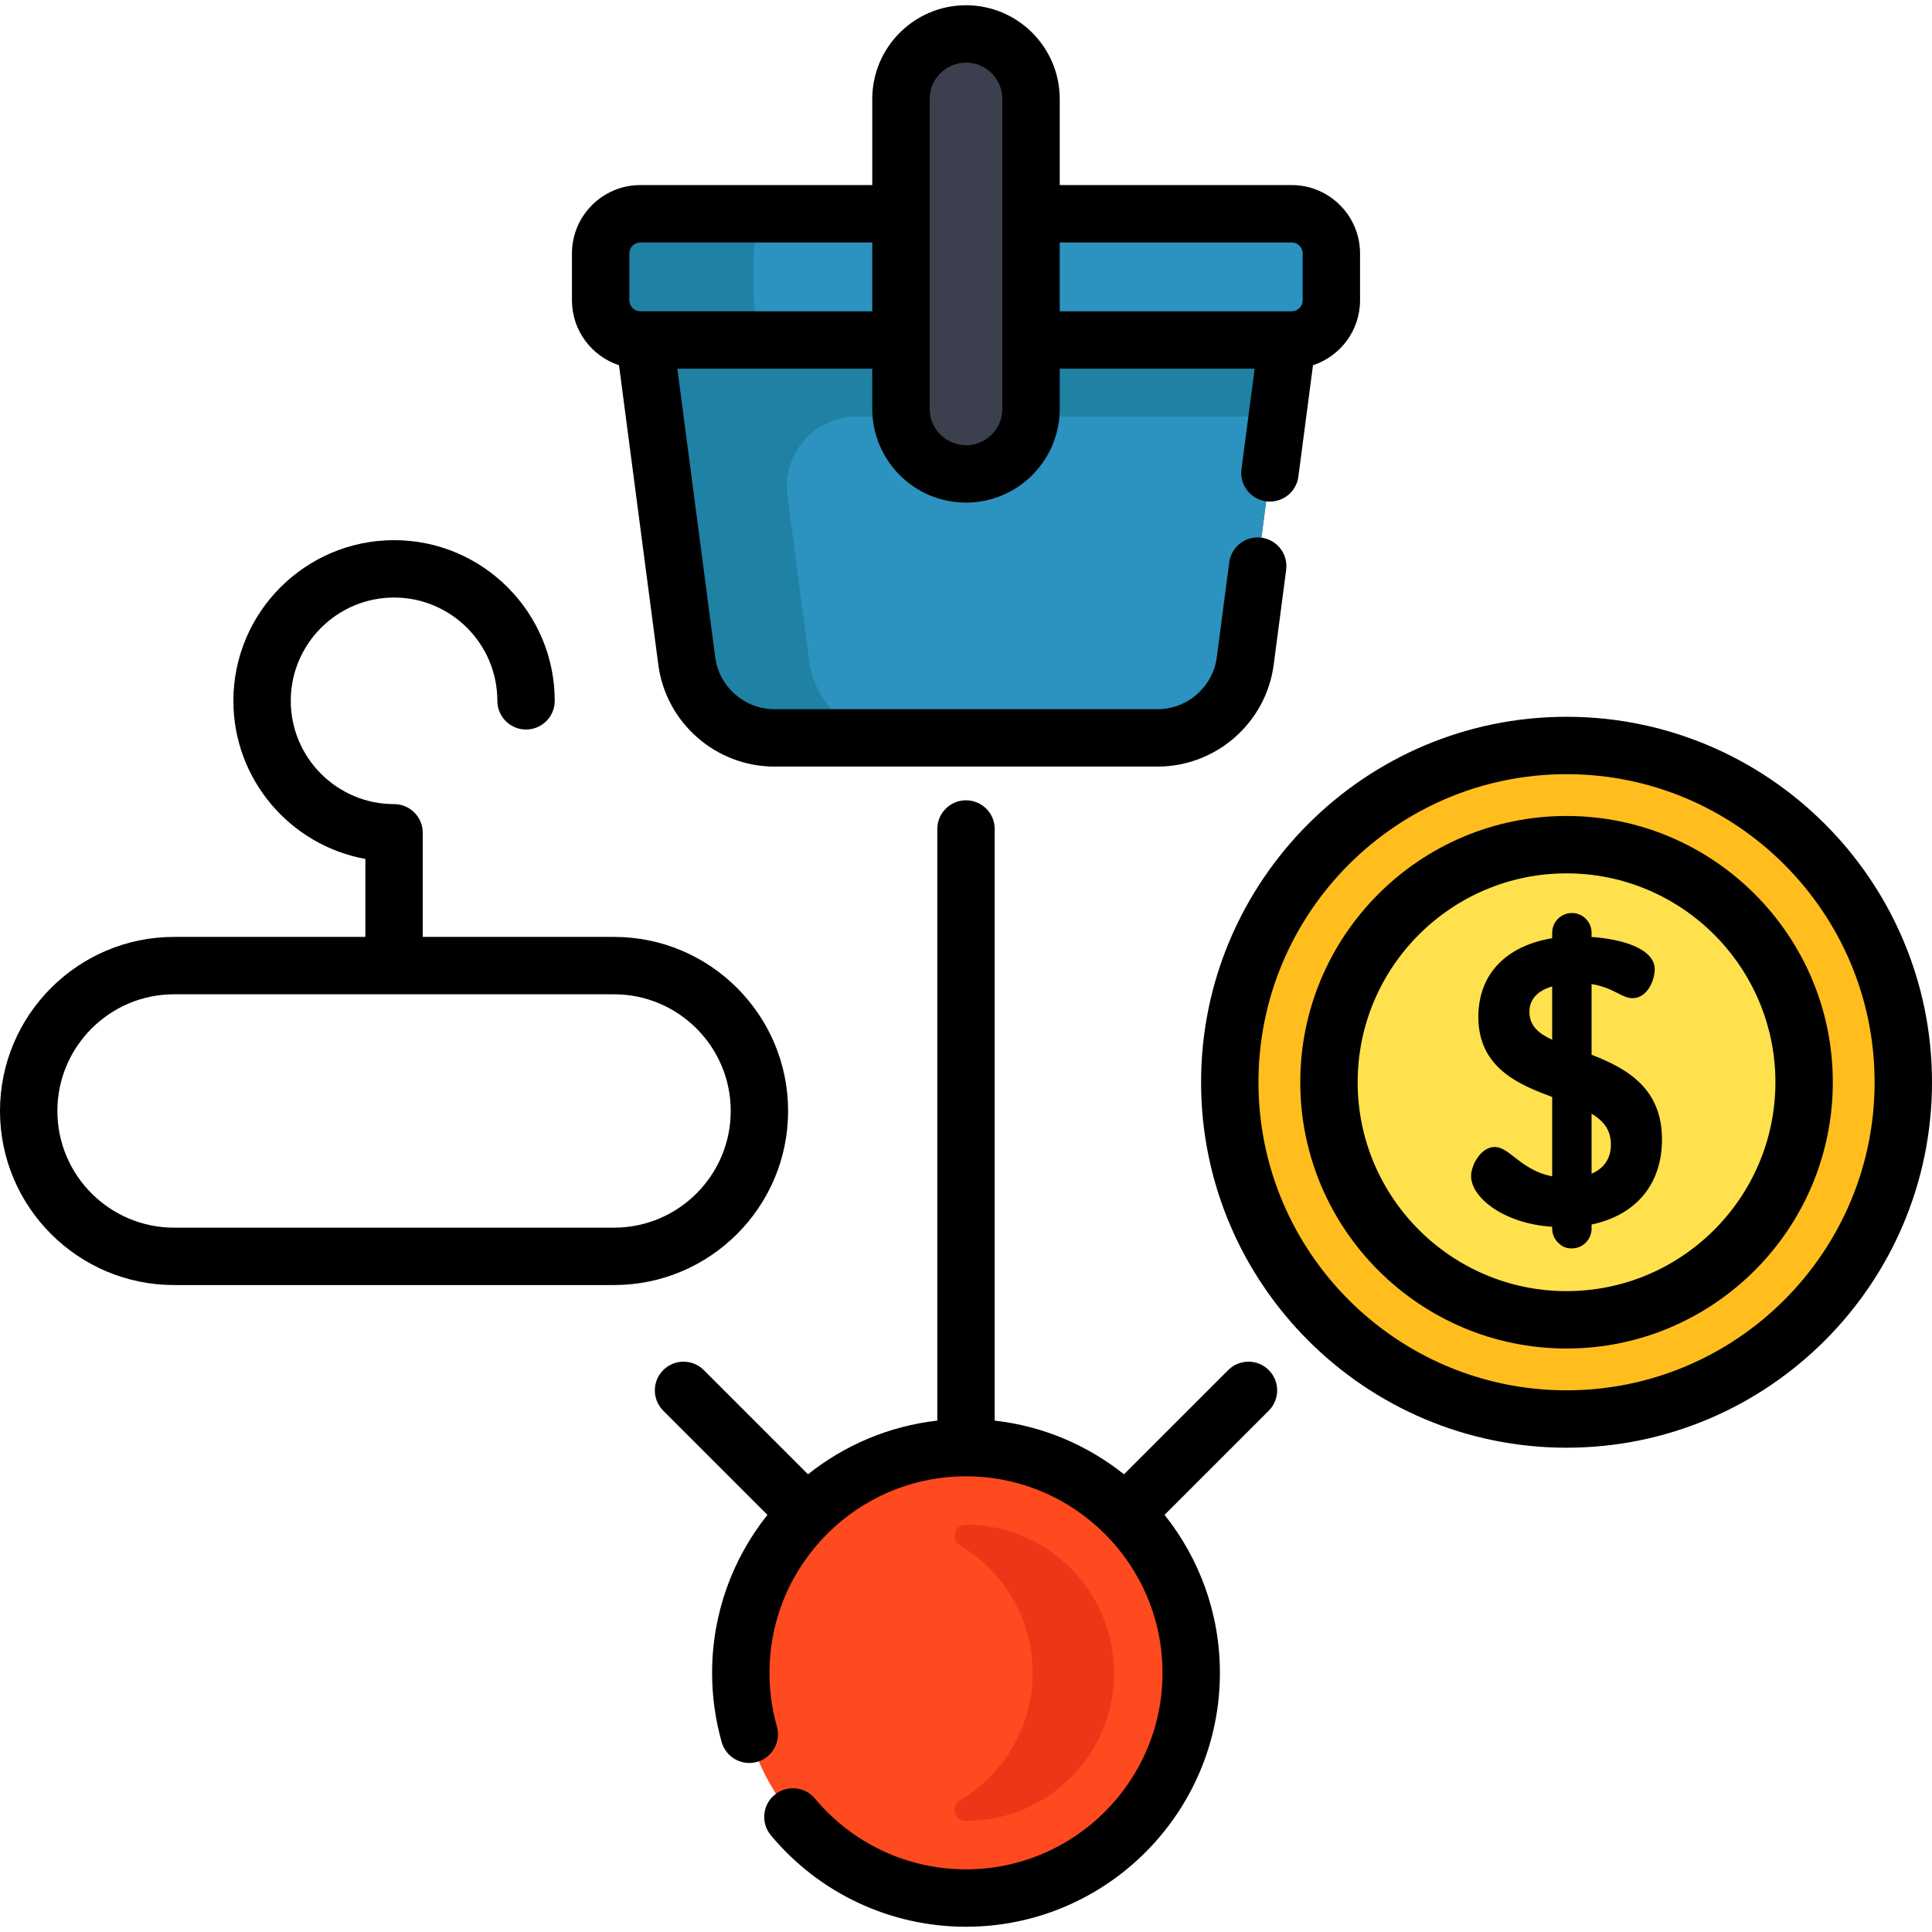 <?xml version="1.0" encoding="iso-8859-1"?>
<!-- Generator: Adobe Illustrator 19.0.0, SVG Export Plug-In . SVG Version: 6.00 Build 0)  -->
<svg version="1.1" id="Layer_1" xmlns="http://www.w3.org/2000/svg" xmlns:xlink="http://www.w3.org/1999/xlink" x="0px" y="0px"
	 viewBox="0 0 505 505" style="enable-background:new 0 0 505 505;" xml:space="preserve">
<g>
	<g>
		<circle style="fill:#FFBE1D;" cx="409.473" cy="282.885" r="88.027"/>
		<g>
			<path style="fill:#1F81A3;" d="M336.5,88.874l-2.62,20l-8.39,63.89c-1.51,11.51-11.31,20.11-22.92,20.11H202.43
				c-11.61,0-21.41-8.6-22.92-20.11l-11.01-83.89l84-22.5L336.5,88.874z"/>
			<path style="fill:#2C92BF;" d="M333.88,108.874l-8.39,63.89c-1.51,11.51-11.31,20.11-22.92,20.11h-68.14
				c-11.61,0-21.41-8.6-22.92-20.11l-5.686-43.299c-1.433-10.91,7.06-20.591,18.063-20.591H333.88z"/>
			<path style="fill:#1F81A3;" d="M348,66.254v12.24c0,5.73-4.65,10.38-10.38,10.38H167.38c-5.73,0-10.38-4.65-10.38-10.38v-12.24
				c0-5.73,4.65-10.38,10.38-10.38h170.24C343.35,55.874,348,60.524,348,66.254z"/>
			<path style="fill:#2C92BF;" d="M348,66.254v12.24c0,5.73-4.65,10.38-10.38,10.38H207.38c-5.73,0-10.38-4.65-10.38-10.38v-12.24
				c0-5.73,4.65-10.38,10.38-10.38h130.24C343.35,55.874,348,60.524,348,66.254z"/>
			<path style="fill:#3C3F4D;" d="M252.5,8.874L252.5,8.874c-9.389,0-17,7.611-17,17v81c0,9.389,7.611,17,17,17h0
				c9.389,0,17-7.611,17-17v-81C269.5,16.485,261.889,8.874,252.5,8.874z"/>
		</g>
		<circle style="fill:#FF491F;" cx="252.5" cy="437.259" r="58.867"/>
		<path style="fill:#ED3618;" d="M257.61,398.887c-1.757-0.231-3.494-0.34-5.203-0.336c-2.936,0.007-3.977,3.922-1.453,5.421
			c11.351,6.745,18.96,19.124,18.96,33.287c0,14.165-7.611,26.546-18.966,33.29c-2.518,1.496-1.489,5.41,1.44,5.418
			c0.037,0,0.074,0,0.111,0c22.089,0,39.856-18.502,38.65-40.853C290.156,416.674,275.92,401.294,257.61,398.887z"/>
		<circle style="fill:#FFE14D;" cx="409.473" cy="282.885" r="62.099"/>
	</g>
	<g>
		<path d="M161.802,95.471l10.271,78.274c1.992,15.182,15.042,26.63,30.353,26.63h100.149c15.312,0,28.36-11.448,30.354-26.63
			l3.254-24.795c0.539-4.107-2.354-7.873-6.461-8.412c-4.097-0.539-7.872,2.353-8.412,6.46l-3.254,24.795
			c-1.016,7.743-7.671,13.582-15.48,13.582H202.426c-7.809,0-14.464-5.839-15.481-13.582l-9.896-75.419H228v10.5
			c0,13.509,10.991,24.5,24.5,24.5s24.5-10.991,24.5-24.5v-10.5h50.951l-3.445,26.257c-0.539,4.107,2.354,7.873,6.461,8.412
			c0.331,0.043,0.66,0.064,0.985,0.064c3.708,0,6.931-2.749,7.427-6.525l3.82-29.112c7.133-2.351,12.301-9.067,12.301-16.977v-12.24
			c0-9.859-8.021-17.88-17.88-17.88H277v-22.5c0-13.509-10.99-24.5-24.5-24.5h0c-13.509,0-24.5,10.991-24.5,24.5v22.5h-60.62
			c-9.859,0-17.88,8.021-17.88,17.88v12.24C149.5,86.404,154.668,93.12,161.802,95.471z M337.621,63.374
			c1.588,0,2.88,1.292,2.88,2.88v12.24c0,1.588-1.292,2.88-2.88,2.88H277v-18H337.621z M243,25.874c0-5.238,4.262-9.5,9.5-9.5
			c5.238,0,9.5,4.262,9.5,9.5v81c0,5.238-4.262,9.5-9.5,9.5c-5.238,0-9.5-4.262-9.5-9.5V25.874z M164.5,66.254
			c0-1.588,1.292-2.88,2.88-2.88H228v18h-60.62c-1.588,0-2.88-1.292-2.88-2.88V66.254z"/>
		<path d="M409.473,213.286c-38.377,0-69.599,31.222-69.599,69.599s31.222,69.599,69.599,69.599s69.599-31.222,69.599-69.599
			S447.85,213.286,409.473,213.286z M409.473,337.484c-30.105,0-54.599-24.493-54.599-54.599s24.493-54.599,54.599-54.599
			s54.599,24.493,54.599,54.599S439.579,337.484,409.473,337.484z"/>
		<path d="M206.003,290.395c0-25.088-20.411-45.5-45.5-45.5h-50.001v-27.209c0-4.142-3.358-7.5-7.5-7.5
			c-14.887,0-26.999-12.111-26.999-26.998s12.111-26.998,26.999-26.998c14.887,0,26.998,12.111,26.998,26.998
			c0,4.142,3.358,7.5,7.5,7.5s7.5-3.358,7.5-7.5c0-23.158-18.84-41.998-41.998-41.998c-23.158,0-41.999,18.841-41.999,41.998
			c0,20.598,14.907,37.781,34.499,41.327v20.38H45.5c-25.089,0-45.5,20.411-45.5,45.5s20.411,45.5,45.5,45.5h115.003
			C185.592,335.895,206.003,315.484,206.003,290.395z M160.503,320.895H45.5c-16.818,0-30.5-13.683-30.5-30.5
			c0-16.817,13.682-30.5,30.5-30.5h115.003c16.818,0,30.5,13.682,30.5,30.5S177.321,320.895,160.503,320.895z"/>
		<path d="M409.473,187.358c-52.674,0-95.527,42.853-95.527,95.527s42.854,95.527,95.527,95.527S505,335.558,505,282.885
			S462.147,187.358,409.473,187.358z M409.473,363.412c-44.403,0-80.527-36.125-80.527-80.527s36.124-80.527,80.527-80.527
			S490,238.482,490,282.885S453.876,363.412,409.473,363.412z"/>
		<path d="M416.015,275.696v-18.474c3.083,0.486,5.153,1.535,6.826,2.383c1.44,0.73,2.578,1.306,3.853,1.306
			c4.071,0,5.833-4.978,5.833-7.518c0-5.421-8.484-7.93-16.512-8.482v-1.118c0-2.838-2.31-5.148-5.147-5.148
			s-5.147,2.31-5.147,5.148v1.444c-12.27,2.053-19.301,9.545-19.301,20.584c0,13.57,11.102,17.834,19.301,20.919v20.734
			c-4.521-0.859-7.462-3.142-9.835-4.984c-1.936-1.502-3.464-2.688-5.213-2.688c-3.508,0-6.148,4.625-6.148,7.623
			c0,5.662,8.692,12.453,21.196,13.232v0.513c0,1.587,0.732,3.065,1.99,4.04c0.747,0.704,1.83,1.108,2.974,1.108
			c0.027,0,0.055-0.002,0.104-0.007l0.079,0.007c2.838,0,5.147-2.309,5.147-5.147v-1.089c11.702-2.501,18.407-10.597,18.407-22.241
			C434.422,284.662,425.597,279.394,416.015,275.696z M421.072,299.21c0,3.544-1.746,6.158-5.057,7.578v-15.677
			C419.508,293.176,421.072,295.689,421.072,299.21z M405.72,257.836v13.939c-3.135-1.439-5.95-3.361-5.95-7.323
			C399.77,261.273,401.826,258.99,405.72,257.836z"/>
		<path d="M321.03,358.122l-27.237,27.237c-9.499-7.573-21.106-12.598-33.793-14.031V216.687c0-4.142-3.357-7.5-7.5-7.5
			s-7.5,3.358-7.5,7.5v154.641c-12.688,1.434-24.296,6.46-33.794,14.033l-27.239-27.239c-2.929-2.929-7.678-2.929-10.606,0
			c-2.929,2.929-2.929,7.678,0,10.606l27.239,27.239c-9.043,11.342-14.466,25.691-14.466,41.292c0,6.148,0.841,12.239,2.501,18.104
			c1.129,3.986,5.277,6.301,9.259,5.174c3.985-1.128,6.302-5.273,5.174-9.259c-1.284-4.535-1.935-9.252-1.935-14.019
			c0-28.324,23.043-51.367,51.367-51.367c28.325,0,51.368,23.043,51.368,51.367s-23.043,51.367-51.368,51.367
			c-15.292,0-29.682-6.745-39.482-18.506c-2.652-3.183-7.382-3.612-10.563-0.96c-3.182,2.651-3.612,7.381-0.96,10.563
			c12.659,15.191,31.25,23.903,51.006,23.903c36.595,0,66.368-29.772,66.368-66.367c0-15.601-5.424-29.951-14.468-41.293
			l27.237-27.237c2.929-2.929,2.929-7.678,0-10.606C328.708,355.194,323.959,355.194,321.03,358.122z"/>
	</g>
</g>
<g>
</g>
<g>
</g>
<g>
</g>
<g>
</g>
<g>
</g>
<g>
</g>
<g>
</g>
<g>
</g>
<g>
</g>
<g>
</g>
<g>
</g>
<g>
</g>
<g>
</g>
<g>
</g>
<g>
</g>
</svg>

